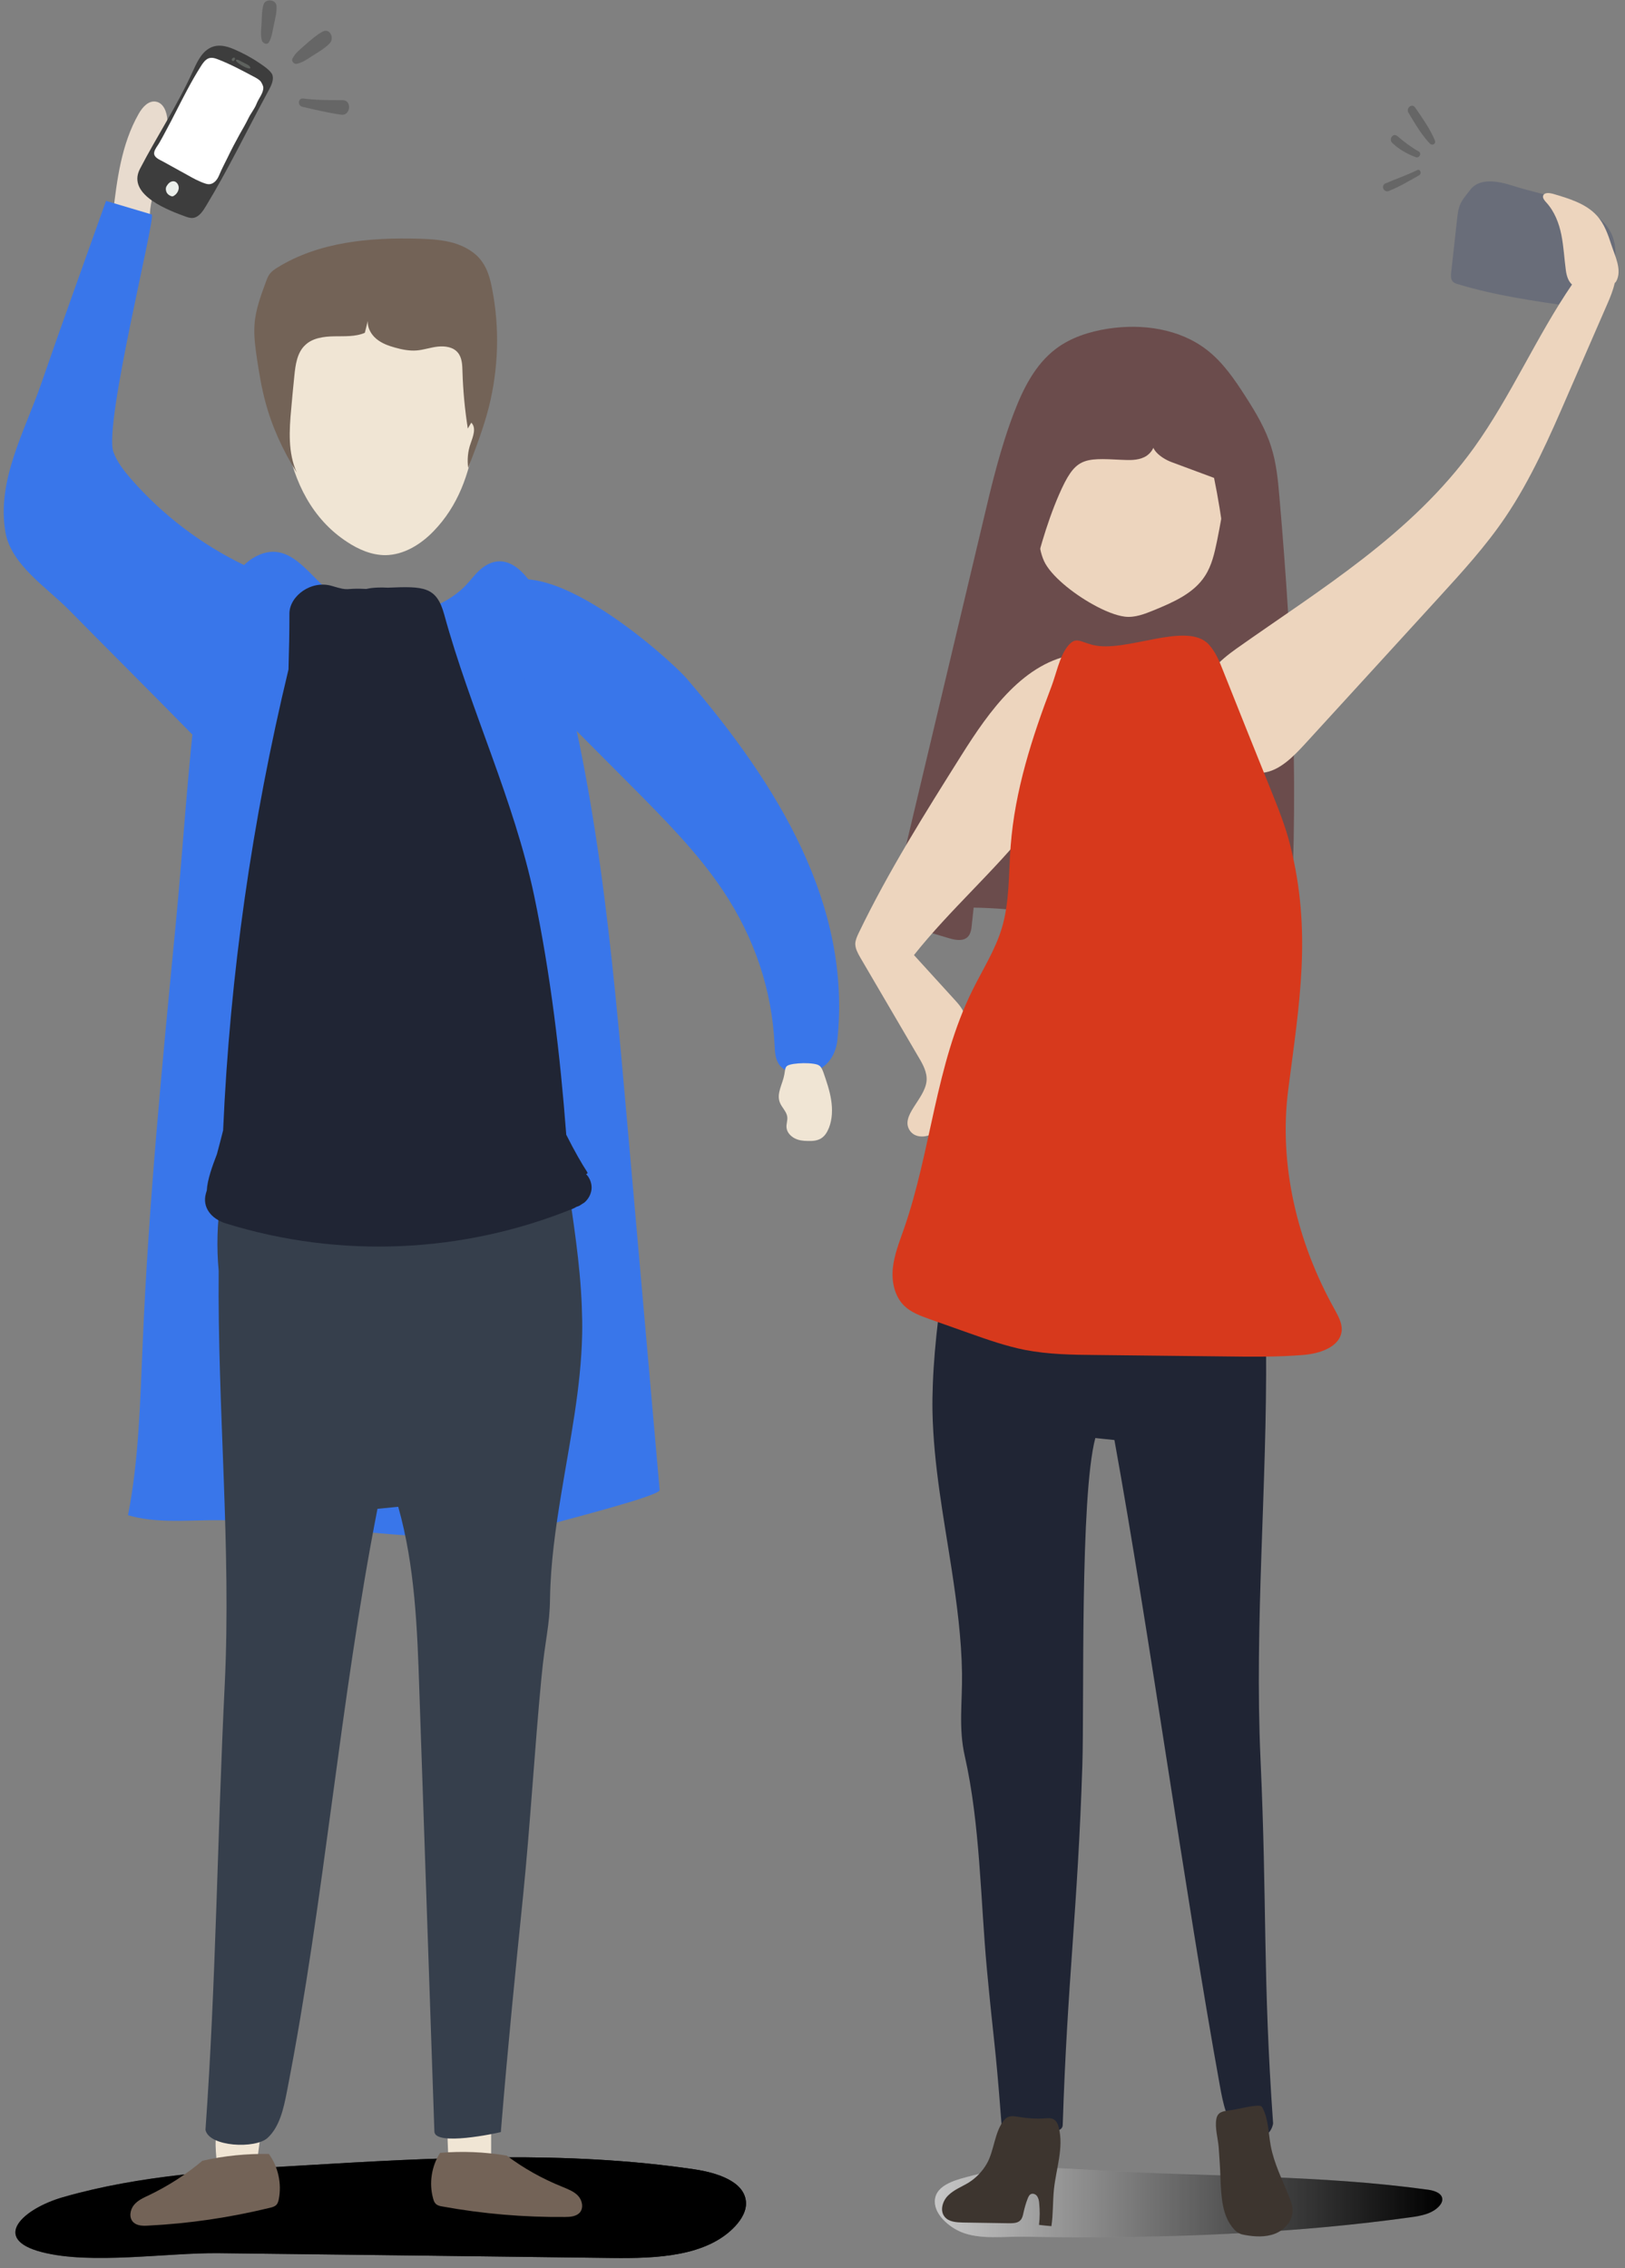 <svg width="187" height="261" viewBox="0 0 187 261" fill="none" xmlns="http://www.w3.org/2000/svg">
<rect x="0" y="0" width="187" height="261" fill="#808080" stroke="none"/>
<path d="M162.325 255.141C163.527 254.975 164.833 254.745 165.642 253.829C165.828 253.622 165.973 253.371 165.973 253.101C165.994 252.393 165.103 252.082 164.398 251.978C151.961 250.25 139.358 250.499 126.817 249.771C121.842 249.479 116.722 249.022 111.851 250.354C110.338 250.77 107.622 251.29 107.581 253.288C107.539 254.871 109.281 256.286 110.587 256.827C112.742 257.743 115.644 257.326 117.924 257.368C120.785 257.43 123.645 257.451 126.506 257.43C132.103 257.41 137.72 257.264 143.317 256.931C149.66 256.599 156.024 256.015 162.325 255.141Z" fill="url(#paint0_linear_134_1430)"/>
<path opacity="0.22" d="M162.325 255.141C163.527 254.975 164.833 254.745 165.642 253.829C165.828 253.622 165.973 253.371 165.973 253.101C165.994 252.393 165.103 252.082 164.398 251.978C151.961 250.25 139.358 250.499 126.817 249.771C121.842 249.479 116.722 249.022 111.851 250.354C110.338 250.77 107.622 251.29 107.581 253.288C107.539 254.871 109.281 256.286 110.587 256.827C112.742 257.743 115.644 257.326 117.924 257.368C120.785 257.43 123.645 257.451 126.506 257.43C132.103 257.41 137.72 257.264 143.317 256.931C149.66 256.599 156.024 256.015 162.325 255.141Z" fill="url(#paint1_linear_134_1430)"/>
<path d="M145.226 96.08C143.36 86.776 143.92 77.16 144.044 67.669C144.086 65.109 144.044 62.382 142.697 60.197C142.344 59.635 141.867 59.093 141.225 58.948C140.769 58.864 140.313 58.989 139.878 59.093C133.991 60.426 127.917 57.512 121.885 57.845C121.077 57.886 120.248 57.99 119.584 58.427C119.107 58.739 118.755 59.177 118.423 59.614C115.107 63.985 113.117 69.209 111.5 74.454C108.536 84.049 106.65 93.936 104.763 103.802L103.789 105.613C108.453 103.927 113.552 104.426 118.486 104.843C125.844 105.488 133.203 105.988 140.582 106.3C141.204 106.321 141.826 106.362 142.427 106.216C144.334 105.779 145.557 103.823 145.827 101.887C146.096 99.951 145.619 97.995 145.226 96.08Z" fill="#6B4C4C"/>
<path d="M125.785 69.563C127.132 70.312 128.438 70.832 129.433 70.957C130.594 71.103 131.734 70.645 132.812 70.208C135.03 69.292 137.393 68.272 138.678 66.253C139.445 65.067 139.756 63.672 140.046 62.278C140.751 58.802 141.29 55.284 141.642 51.767C141.829 49.956 141.953 48.041 141.124 46.417C139.735 43.691 136.315 42.858 133.309 42.338C130.345 41.818 127.194 41.318 124.375 42.442C121.432 43.608 121.846 45.876 121.328 48.582C120.686 51.975 120.126 55.367 119.732 58.781C119.504 60.717 119.338 62.777 120.147 64.567C120.893 66.191 123.38 68.231 125.785 69.563Z" fill="#EDD5BE"/>
<path d="M145.055 202.398C144.35 186.808 145.822 170.906 145.697 155.233C146.153 149.8 145.407 144.265 143.521 139.143C143.397 138.832 143.272 138.499 143.044 138.249C142.319 137.5 141.075 137.895 140.101 138.291C130.835 142.141 119.911 141.225 111.474 135.793C109.816 138.353 109.319 141.496 108.925 144.514C108.262 149.406 107.536 154.296 107.349 159.23V159.25C107.308 160.312 107.287 161.373 107.308 162.435C107.432 168.575 108.593 174.611 109.526 180.668C110.127 184.622 110.645 188.577 110.707 192.574C110.749 195.842 110.293 198.839 111.018 202.044C112.801 209.933 112.822 218.529 113.568 226.584C114.376 235.221 114.522 234.93 115.185 243.569C115.206 243.922 115.247 244.255 115.268 244.609C115.703 244.734 122.295 246.253 122.295 244.526C122.834 227.749 124.015 219.881 124.554 203.105C124.782 196.049 124.264 172.197 126.047 165.473C126.772 165.558 127.518 165.62 128.244 165.703C132.265 187.891 136.37 217.863 140.391 240.071C140.743 242.028 141.179 244.13 142.464 245.399C143.749 246.669 146.133 246.315 146.506 244.359C145.304 227.417 145.822 219.361 145.055 202.398Z" fill="#202534"/>
<path d="M127.046 87.172C127.025 87.172 126.983 87.193 126.962 87.193C127.004 87.193 127.025 87.172 127.046 87.172Z" fill="white"/>
<path d="M127.224 87.109C127.204 87.109 127.204 87.129 127.184 87.129C127.184 87.129 127.204 87.129 127.224 87.109Z" fill="white"/>
<path d="M127.149 87.151C127.17 87.151 127.17 87.13 127.17 87.13C127.128 87.151 127.086 87.151 127.044 87.172C127.086 87.151 127.128 87.151 127.149 87.151Z" fill="#34455F"/>
<path d="M129.056 52.911C129.947 52.953 130.88 52.995 131.688 52.599C132.497 52.204 133.098 51.246 132.766 50.414C132.082 51.559 133.595 52.724 134.839 53.182C136.456 53.786 138.094 54.389 139.71 54.993C143.442 73.226 141.162 92.104 138.861 110.566C141.638 110.65 144.395 110.733 147.173 110.816C147.442 110.816 147.732 110.816 147.94 110.65C148.168 110.462 148.209 110.129 148.251 109.817C149.598 92.312 148.748 74.704 147.235 57.22C147.069 55.263 146.883 53.286 146.281 51.413C145.639 49.352 144.519 47.479 143.359 45.668C142.094 43.691 140.747 41.713 138.902 40.277C135.751 37.821 131.46 37.218 127.522 37.821C125.366 38.154 123.211 38.841 121.49 40.152C119.127 41.942 117.738 44.731 116.681 47.5C115.126 51.559 114.111 55.804 113.116 60.05C109.488 75.287 105.881 90.522 102.254 105.737C104.555 106.528 106.876 107.278 109.219 107.965C109.944 108.173 110.815 108.339 111.354 107.819C111.706 107.465 111.789 106.924 111.831 106.424C113.178 93.415 115.416 80.511 118.484 67.814C119.376 64.13 120.35 60.425 121.863 56.928C123.729 52.662 124.579 52.682 129.056 52.911Z" fill="#6B4C4C"/>
<path d="M120.27 243.756C120.602 243.735 120.975 243.694 121.265 243.881C121.597 244.069 121.762 244.463 121.845 244.838C122.426 247.148 121.534 249.543 121.286 251.916C121.141 253.331 121.203 254.767 120.995 256.161C120.519 256.12 120.042 256.077 119.565 256.015C119.669 255.183 119.669 254.33 119.586 253.497C119.565 253.226 119.503 252.956 119.358 252.727C119.213 252.498 118.902 252.372 118.674 252.457C118.446 252.54 118.342 252.789 118.259 252.998C118.052 253.518 117.907 254.059 117.783 254.6C117.72 254.892 117.658 255.225 117.451 255.453C117.14 255.828 116.58 255.828 116.103 255.828C114.342 255.807 112.58 255.766 110.797 255.745C110.051 255.724 109.18 255.683 108.703 255.078C108.123 254.371 108.475 253.226 109.139 252.602C109.802 251.957 110.693 251.624 111.481 251.145C112.331 250.604 113.056 249.854 113.554 248.98C114.424 247.482 114.445 245.234 115.585 243.922C116.062 243.381 116.601 243.485 117.244 243.59C118.259 243.756 119.254 243.839 120.27 243.756Z" fill="#3D352F"/>
<path d="M144.7 242.299C144.865 242.299 145.031 242.299 145.156 242.382C145.239 242.444 145.301 242.548 145.342 242.653C145.985 243.965 145.964 245.484 146.233 246.92C146.607 248.938 147.56 250.812 148.327 252.726C148.555 253.288 148.762 253.851 148.742 254.454C148.721 255.619 147.788 256.619 146.71 257.036C145.632 257.451 144.409 257.389 143.269 257.181C143.041 257.14 142.793 257.098 142.585 256.972C142.357 256.869 142.171 256.702 142.005 256.514C140.616 254.995 140.533 252.726 140.45 250.646C140.409 249.459 140.326 248.273 140.243 247.086C140.16 246.087 139.787 244.817 139.973 243.839C140.119 243.006 140.74 242.944 141.466 242.84C142.523 242.715 143.601 242.361 144.7 242.299Z" fill="#3D352F"/>
<path d="M183.02 35.199C183.704 34.908 184.181 34.242 184.554 33.596C185.342 32.202 185.922 30.62 185.901 29.017C185.839 23.46 178.253 22.752 174.107 21.378C172.428 20.837 170.272 20.421 169.194 21.836C168.344 22.96 167.909 23.273 167.722 24.813C167.474 26.998 167.246 29.163 166.997 31.348C166.955 31.702 166.935 32.098 167.163 32.368C167.328 32.576 167.598 32.66 167.847 32.722C172.117 34.013 176.553 34.637 180.989 35.282C181.652 35.365 182.378 35.469 183.02 35.199Z" fill="#696D79"/>
<path d="M185.442 28.205C185.048 26.998 184.634 25.77 183.763 24.813C182.499 23.418 180.529 22.835 178.685 22.294C178.291 22.19 177.731 22.128 177.586 22.502C177.482 22.773 177.731 23.064 177.938 23.293C178.892 24.334 179.41 25.687 179.68 27.04C179.949 28.393 180.011 29.767 180.198 31.14C180.301 31.869 180.529 32.41 180.902 32.743C176.819 38.717 173.855 45.627 169.626 51.517C162.413 61.529 151.986 67.773 142.306 74.621C140.44 75.953 138.367 77.701 138.222 80.116C138.16 81.344 138.637 82.488 139.134 83.571C140.419 86.318 142.472 89.232 145.332 88.92C147.239 88.712 148.835 87.068 150.245 85.527C155.095 80.22 159.905 74.975 165.543 68.793C168.237 65.837 170.953 62.882 173.233 59.51C176.176 55.16 178.332 50.248 180.446 45.356C181.96 41.88 183.473 38.404 184.986 34.928C185.318 34.179 185.629 33.388 185.815 32.576C185.877 32.514 185.94 32.451 185.981 32.389C186.707 31.099 185.836 29.433 185.442 28.205Z" fill="#EDD5BE"/>
<path d="M163.306 20.171C162.166 20.816 161.026 21.503 159.803 21.982C159.244 22.19 158.87 21.357 159.43 21.108C160.632 20.587 161.876 20.171 163.058 19.588C163.431 19.38 163.659 19.963 163.306 20.171Z" fill="#666666"/>
<path d="M162.931 18.09C161.915 17.715 161.003 17.194 160.215 16.445C159.78 16.029 160.298 15.238 160.795 15.654C161.583 16.32 162.392 16.945 163.283 17.444C163.635 17.673 163.304 18.235 162.931 18.09Z" fill="#666666"/>
<path d="M164.547 16.528C163.572 15.508 162.806 14.176 162.08 12.969C161.769 12.449 162.474 11.845 162.847 12.366C163.655 13.552 164.588 14.842 165.127 16.174C165.272 16.57 164.816 16.799 164.547 16.528Z" fill="#666666"/>
<path d="M125.533 76.764C125.491 76.265 125.408 75.723 125.015 75.432C124.683 75.203 124.248 75.224 123.854 75.286C117.863 76.119 113.862 81.78 110.629 86.921C106.442 93.582 102.234 100.263 98.814 107.361C98.627 107.756 98.441 108.173 98.42 108.589C98.42 109.151 98.71 109.671 98.979 110.15C101.218 113.98 103.477 117.83 105.716 121.66C106.214 122.493 106.711 123.408 106.628 124.366C106.442 126.51 103.478 128.425 104.742 130.152C105.426 131.089 107.001 130.901 107.831 130.069C108.66 129.236 108.929 128.029 109.178 126.884C109.758 124.22 110.318 121.535 110.898 118.871C111.043 118.205 111.189 117.518 111.023 116.852C110.836 116.124 110.318 115.541 109.821 115C108.266 113.293 106.732 111.607 105.177 109.9C109.323 104.676 114.422 100.263 118.568 95.039C122.735 89.856 125.989 83.445 125.533 76.764Z" fill="#EDD5BE"/>
<path d="M153.574 150.654C149.303 143.016 147.127 134.065 148.246 125.386C149.531 115.374 150.982 107.257 148.474 97.266C147.935 95.08 147.085 92.999 146.256 90.918C144.411 86.338 142.567 81.759 140.742 77.159C140.328 76.098 139.892 75.036 139.126 74.183C136.597 71.394 129.508 75.203 125.714 74.204C124.139 73.787 123.745 73.184 122.75 74.516C121.921 75.661 121.527 77.576 121.029 78.908C118.77 84.84 116.78 90.98 116.304 97.349C116.055 100.534 116.2 103.801 115.267 106.861C114.5 109.359 113.07 111.586 111.909 113.938C107.66 122.492 107.162 132.421 104.011 141.433C103.493 142.911 102.913 144.369 102.747 145.908C102.581 147.448 102.933 149.135 104.032 150.237C104.82 151.008 105.898 151.404 106.934 151.777C108.468 152.319 109.981 152.86 111.515 153.401C113.629 154.151 115.764 154.9 117.962 155.337C120.656 155.857 123.413 155.899 126.15 155.919C131.207 155.983 136.244 156.024 141.302 156.087C144.183 156.128 147.065 156.149 149.925 155.919C151.853 155.774 154.258 155.005 154.403 153.068C154.444 152.216 153.988 151.424 153.574 150.654Z" fill="#D7391C"/>
<path d="M70.385 259.821C75.497 259.886 81.327 259.674 84.602 256.163C85.362 255.339 85.953 254.324 85.827 253.267C85.573 250.984 82.468 250.01 79.933 249.63C65.124 247.431 49.978 248.277 35 249.166C25.642 249.715 16.178 250.265 7.263 252.823C2.616 254.155 -1.081 257.622 4.792 259.145C10.474 260.624 19.178 259.208 25.156 259.272C40.218 259.44 55.301 259.631 70.385 259.821Z" fill="url(#paint2_linear_134_1430)"/>
<path d="M70.389 259.821C75.502 259.886 81.332 259.674 84.606 256.163C85.367 255.339 85.958 254.324 85.832 253.267C85.578 250.984 82.473 250.01 79.938 249.63C65.129 247.431 49.983 248.277 35.005 249.166C25.647 249.715 16.183 250.265 7.268 252.823C2.621 254.155 -1.076 257.622 4.797 259.145C10.479 260.624 19.183 259.208 25.161 259.272C40.223 259.44 55.306 259.631 70.389 259.821Z" fill="url(#paint3_linear_134_1430)"/>
<path d="M24.981 249.418C26.227 249.418 27.495 249.439 28.741 249.439C28.953 249.439 29.185 249.439 29.354 249.291C29.502 249.143 29.544 248.932 29.586 248.72C29.755 247.409 29.924 246.078 30.114 244.766C30.093 244.935 25.91 244.195 25.403 244.619C24.411 245.38 24.96 248.318 24.981 249.418Z" fill="#F0E5D4"/>
<path d="M51.576 249.398C52.759 249.419 53.942 249.419 55.147 249.398C55.527 249.398 55.949 249.376 56.224 249.101C56.499 248.826 56.52 248.383 56.52 248.002C56.52 246.945 56.52 245.887 56.52 244.831C56.52 244.725 56.52 244.597 56.456 244.492C56.372 244.344 56.181 244.323 56.012 244.302C55.062 244.196 52.231 243.879 51.597 244.746C51.323 245.106 51.745 249.419 51.576 249.398Z" fill="#F0E5D4"/>
<path d="M54.406 66.44C58.23 61.746 61.757 66.926 63.13 71.451C68.665 89.698 70.419 109.277 72.13 128.645C72.404 131.753 72.679 134.84 72.954 137.948C73.947 149.112 74.918 160.297 75.911 171.461C75.975 172.116 64.905 174.928 63.954 175.224C58.166 176.938 52.167 177.042 46.273 176.641C38.9 176.133 31.57 174.843 24.155 174.928C21.008 174.971 17.797 175.246 14.733 174.358C16.001 167.846 16.128 161.143 16.424 154.503C17.099 138.476 18.663 122.492 20.205 106.528C21.071 97.563 21.599 88.408 22.698 79.528C23.31 74.665 25.275 66.165 29.479 64.008C33.957 61.725 36.091 67.687 39.703 69.21C43.822 70.964 48.892 71.239 52.695 68.173C53.413 67.624 53.92 67.01 54.406 66.44Z" fill="#3976EA"/>
<path d="M19.012 16.477C19.244 15.61 19.329 14.679 19.265 13.791C19.202 12.903 18.843 11.867 17.956 11.698C17.089 11.529 16.371 12.354 15.949 13.115C13.963 16.603 13.456 20.705 12.991 24.68C14.364 25.103 15.801 25.336 17.216 25.315C17.216 23.644 17.618 21.995 18.399 20.515C19.244 18.95 20.533 17.449 20.406 15.673C20.174 15.652 19.941 15.631 19.688 15.61C19.455 15.884 19.244 16.18 19.012 16.477Z" fill="#E8DBCE"/>
<path d="M46.615 75.045C45.031 69.548 32.779 67.264 28.174 65.066C23.188 62.676 18.688 59.251 15.055 55.086C14.252 54.155 13.47 53.162 13.048 51.999C11.907 48.848 17.991 24.85 17.463 24.681L12.203 23.116C9.71 30.136 7.154 37.156 4.725 44.197C2.845 49.63 -0.409 55.297 0.627 61.26C1.302 65.023 5.358 67.561 8.041 70.288C11.02 73.333 17.949 80.247 21.73 84.116L33.032 95.555C35.546 101.179 41.355 86.167 42.876 84.243C44.63 81.96 47.503 78.153 46.615 75.045Z" fill="#3976EA"/>
<path d="M25.863 193.811C26.623 178.1 25.018 162.052 25.166 146.258C24.659 140.781 25.482 135.199 27.553 130.041C27.679 129.723 27.827 129.385 28.081 129.152C28.884 128.392 30.235 128.793 31.271 129.195C41.347 133.063 53.262 132.154 62.451 126.678C64.268 129.258 64.796 132.429 65.239 135.474C65.958 140.422 66.76 145.348 66.951 150.317V150.338C66.993 151.395 67.014 152.474 66.993 153.531C66.866 159.727 65.578 165.816 64.585 171.906C63.93 175.88 63.359 179.897 63.296 183.915C63.254 187.214 62.747 188.418 62.303 193.091C61.522 201.211 61.015 210.07 60.191 218.188C59.303 226.88 58.437 235.591 57.719 244.301C57.698 244.64 57.656 244.999 57.635 245.337C57.17 245.465 49.987 247.008 49.987 245.253C49.417 228.338 48.825 211.423 48.255 194.508C48.023 187.383 47.748 180.172 45.826 173.385C45.023 173.47 44.241 173.533 43.439 173.618C39.066 195.988 37.397 218.274 33.024 240.643C32.644 242.61 32.179 244.746 30.785 246.014C29.391 247.283 24.067 247.05 23.645 245.084C24.87 228.021 25.018 210.916 25.863 193.811Z" fill="#363F4C"/>
<path d="M50.644 247.727C53.2 247.515 55.799 247.621 58.313 248.045C60.256 249.504 62.411 250.708 64.671 251.618C65.326 251.893 66.023 252.146 66.509 252.653C66.995 253.161 67.185 254.028 66.741 254.577C66.34 255.043 65.643 255.106 65.03 255.106C60.298 255.148 55.566 254.746 50.919 253.901C50.644 253.859 50.349 253.796 50.137 253.584C49.968 253.415 49.905 253.203 49.841 252.971C49.355 251.237 49.651 249.27 50.644 247.727Z" fill="#736357"/>
<path d="M30.938 247.854C28.361 247.811 25.805 248.065 23.291 248.636C21.432 250.201 19.362 251.532 17.165 252.59C16.531 252.886 15.855 253.181 15.412 253.731C14.968 254.281 14.82 255.148 15.306 255.677C15.729 256.121 16.426 256.142 17.038 256.1C21.77 255.867 26.46 255.17 31.065 254.049C31.34 253.986 31.636 253.901 31.826 253.69C31.974 253.521 32.037 253.287 32.079 253.077C32.438 251.279 32.016 249.335 30.938 247.854Z" fill="#736357"/>
<path d="M44.348 63.882C46.482 63.86 48.446 62.634 49.925 61.091C55.439 55.382 55.27 46.417 54.742 38.488C54.678 37.642 54.615 36.754 54.129 36.056C53.389 34.978 51.953 34.703 50.665 34.555C45.151 34.555 39.722 34.809 34.166 35.084C33.701 35.105 33.194 35.147 32.835 35.422C32.434 35.739 32.307 36.247 32.222 36.733C31.842 39.017 32.581 41.406 32.539 43.731C32.497 46.121 32.603 48.531 33.025 50.878C33.828 55.466 35.94 59.737 39.912 62.338C41.243 63.226 42.764 63.882 44.348 63.882Z" fill="#F0E5D4"/>
<path d="M67.443 135.095C67.591 135.073 67.654 135.009 67.57 134.861C67 133.995 66.091 132.43 65.162 130.569C64.465 121.393 63.366 112.195 61.486 103.146C59.141 92.003 54.113 81.663 51.114 70.69C50.226 67.476 48.748 67.455 44.628 67.624C42.98 67.539 42.283 67.751 42.157 67.772C39.495 67.624 40.403 68.089 38.227 67.434C35.819 66.694 33.305 68.597 33.305 70.605C33.305 72.741 33.263 74.876 33.2 77.033C28.996 94.477 26.461 112.195 25.679 129.998C25.679 130.02 25.679 130.041 25.679 130.061C25.447 130.97 25.214 131.881 24.961 132.81C24.433 134.184 23.863 135.749 23.799 136.976C23.757 137.103 23.736 137.208 23.694 137.335C23.25 138.9 24.285 140.253 25.996 140.781C39.157 144.862 53.247 144.207 65.859 139.112C66.028 139.047 66.197 138.963 66.323 138.878C66.429 138.837 66.535 138.794 66.662 138.752C66.852 138.625 67.063 138.498 67.253 138.372C67.697 137.991 67.971 137.483 68.056 136.954C68.161 136.363 67.95 135.623 67.443 135.095Z" fill="#202534"/>
<path d="M39.453 11.529C37.932 11.529 36.432 11.529 34.911 11.339C34.277 11.255 34.214 12.164 34.805 12.29C36.284 12.629 37.763 12.988 39.263 13.2C40.361 13.348 40.509 11.529 39.453 11.529Z" fill="#666666"/>
<path d="M30.323 0.535C30.133 1.169 30.133 1.846 30.112 2.48C30.091 3.178 29.943 3.96 30.133 4.637C30.217 4.975 30.724 5.229 30.957 4.848C31.295 4.256 31.358 3.558 31.506 2.903C31.654 2.184 31.865 1.444 31.823 0.704C31.781 -0.079 30.535 -0.205 30.323 0.535Z" fill="#666666"/>
<path d="M37.108 3.643C36.389 4.044 35.777 4.594 35.143 5.144C34.594 5.63 34.002 6.074 33.664 6.73C33.495 7.026 33.833 7.406 34.15 7.343C34.784 7.216 35.312 6.835 35.84 6.497C36.558 6.032 37.34 5.609 37.931 4.996C38.523 4.404 37.974 3.177 37.108 3.643Z" fill="#666666"/>
<path d="M78.973 78.026C77.199 75.976 60.658 60.858 55.778 69.061C53.518 72.889 58.356 76.06 60.827 78.555C64.651 82.403 68.496 86.251 72.319 90.1C76.291 94.096 80.283 98.092 83.219 102.511C86.832 107.924 88.839 113.929 89.135 120.229C89.177 121.075 89.198 121.942 89.768 122.64C90.36 123.338 91.669 123.782 93.085 123.486C95.409 122.978 96.211 121.118 96.359 119.701C98.007 104.139 89.578 90.374 78.973 78.026Z" fill="#3976EA"/>
<path d="M90.257 123.655C90.067 124.733 89.348 125.79 89.728 126.826C89.94 127.418 90.51 127.884 90.594 128.496C90.658 128.92 90.468 129.321 90.51 129.745C90.552 130.273 90.954 130.717 91.418 130.97C91.883 131.225 92.432 131.288 92.96 131.288C93.51 131.309 94.08 131.267 94.524 130.97C94.947 130.695 95.2 130.252 95.39 129.786C95.791 128.771 95.812 127.63 95.643 126.551C95.474 125.473 95.115 124.437 94.756 123.401C94.651 123.126 94.545 122.83 94.312 122.64C94.122 122.492 93.869 122.45 93.615 122.407C92.855 122.302 92.052 122.323 91.292 122.429C90.32 122.598 90.405 122.767 90.257 123.655Z" fill="#F0E5D4"/>
<path d="M22.166 8.252C22.61 7.279 23.096 6.201 23.941 5.651C24.913 4.996 25.99 5.27 26.898 5.651C27.933 6.095 28.926 6.624 29.856 7.258C30.257 7.533 31.208 8.146 31.355 8.653C31.567 9.393 31.018 10.176 30.616 10.958C28.123 15.589 26.222 19.543 23.729 23.666C23.391 24.236 22.969 24.871 22.398 25.04C22.039 25.146 21.701 25.04 21.385 24.934C19.695 24.3 14.519 22.503 16.103 19.437C18.068 15.652 20.392 12.163 22.166 8.252Z" fill="#3D3D3D"/>
<path d="M23.119 7.617C23.33 7.279 23.583 6.92 23.921 6.75C24.302 6.56 24.703 6.687 25.041 6.814C26.477 7.364 27.851 8.104 29.203 8.822C29.414 8.928 29.963 9.224 30.069 9.478C30.153 9.626 30.301 9.901 30.301 10.091C30.301 10.746 29.773 11.296 29.52 11.952C29.287 12.544 28.865 13.03 28.59 13.601C28.294 14.214 27.935 14.827 27.597 15.419C27.111 16.307 26.625 17.216 26.182 18.147C25.865 18.802 25.506 19.458 25.231 20.134C25.104 20.451 24.914 20.769 24.661 20.959C24.302 21.255 23.942 21.234 23.583 21.107C22.886 20.874 22.231 20.515 21.598 20.156C20.647 19.627 19.696 19.098 18.725 18.57C18.387 18.379 17.605 18.105 17.753 17.491C17.816 17.153 18.154 16.751 18.323 16.455C18.556 16.054 18.788 15.631 18.999 15.229C19.887 13.601 20.689 11.931 21.577 10.281C22.062 9.372 22.569 8.484 23.119 7.617Z" fill="white"/>
<path d="M28.697 7.597C28.613 7.512 28.486 7.449 28.38 7.385C28.127 7.258 27.852 7.11 27.599 6.983C27.451 6.899 27.24 6.814 27.176 6.899C27.134 6.941 27.155 7.005 27.197 7.047C27.345 7.301 28.592 8.041 28.803 7.85C28.824 7.787 28.782 7.681 28.697 7.597Z" fill="#5E625E"/>
<path d="M27.046 6.75C27.046 6.687 26.983 6.624 26.92 6.624C26.856 6.624 26.793 6.666 26.729 6.729C26.687 6.772 26.666 6.814 26.666 6.877C26.666 6.983 26.772 7.046 26.856 7.025C26.941 7.004 27.025 6.898 27.046 6.793V6.75Z" fill="#5E625E"/>
<path d="M19.799 20.875C19.609 20.917 19.44 21.044 19.313 21.213C19.25 21.298 19.186 21.382 19.144 21.467C19.038 21.699 19.081 21.953 19.186 22.165C19.292 22.355 19.503 22.503 19.694 22.566C19.757 22.587 19.799 22.609 19.862 22.587C19.926 22.587 19.989 22.545 20.053 22.503C20.285 22.355 20.475 22.101 20.538 21.826C20.686 21.34 20.306 20.748 19.799 20.875Z" fill="#EBEFEB"/>
<path d="M56.644 33.308C56.432 32.166 56.136 31.024 55.461 30.094C54.7 29.016 53.475 28.339 52.208 27.959C50.94 27.599 49.609 27.515 48.299 27.472C42.638 27.303 36.702 27.81 31.885 30.813C31.59 31.003 31.294 31.193 31.083 31.468C30.85 31.743 30.724 32.103 30.597 32.441C30.005 34.048 29.393 35.676 29.287 37.389C29.203 38.657 29.372 39.947 29.562 41.216C29.815 42.907 30.09 44.578 30.533 46.227C31.294 49.102 32.561 51.851 34.146 54.367C33.132 52.105 33.28 49.525 33.512 47.051C33.618 45.783 33.744 44.535 33.871 43.267C33.998 41.977 34.188 40.56 35.138 39.693C36.005 38.869 37.293 38.721 38.476 38.7C39.659 38.678 40.906 38.763 41.983 38.298L42.321 36.945C42.279 37.727 42.701 38.488 43.314 38.996C43.926 39.503 44.666 39.778 45.426 39.989C46.25 40.222 47.095 40.391 47.94 40.328C48.764 40.264 49.567 39.968 50.391 39.884C51.215 39.799 52.144 39.926 52.672 40.56C53.179 41.152 53.2 41.998 53.221 42.78C53.285 44.979 53.496 47.157 53.834 49.314C53.961 49.081 54.108 48.849 54.235 48.637C54.848 49.25 54.425 50.244 54.151 51.047C53.834 51.935 53.749 52.908 53.876 53.839C54.763 51.534 55.651 49.229 56.263 46.819C57.362 42.4 57.51 37.769 56.644 33.308Z" fill="#736357"/>
<defs>
<linearGradient id="paint0_linear_134_1430" x1="107.579" y1="253.465" x2="165.983" y2="253.465" gradientUnits="userSpaceOnUse">
<stop stop-color="white"/>
<stop offset="1"/>
</linearGradient>
<linearGradient id="paint1_linear_134_1430" x1="107.579" y1="253.465" x2="165.983" y2="253.465" gradientUnits="userSpaceOnUse">
<stop/>
<stop offset="1"/>
</linearGradient>
<linearGradient id="paint2_linear_134_1430" x1="1.754" y1="254.03" x2="85.84" y2="254.03" gradientUnits="userSpaceOnUse">
<stop stop-color="#4D4D4D"/>
<stop offset="1"/>
</linearGradient>
<linearGradient id="paint3_linear_134_1430" x1="1.758" y1="254.03" x2="85.845" y2="254.03" gradientUnits="userSpaceOnUse">
<stop/>
<stop offset="1"/>
</linearGradient>
</defs>
</svg>
